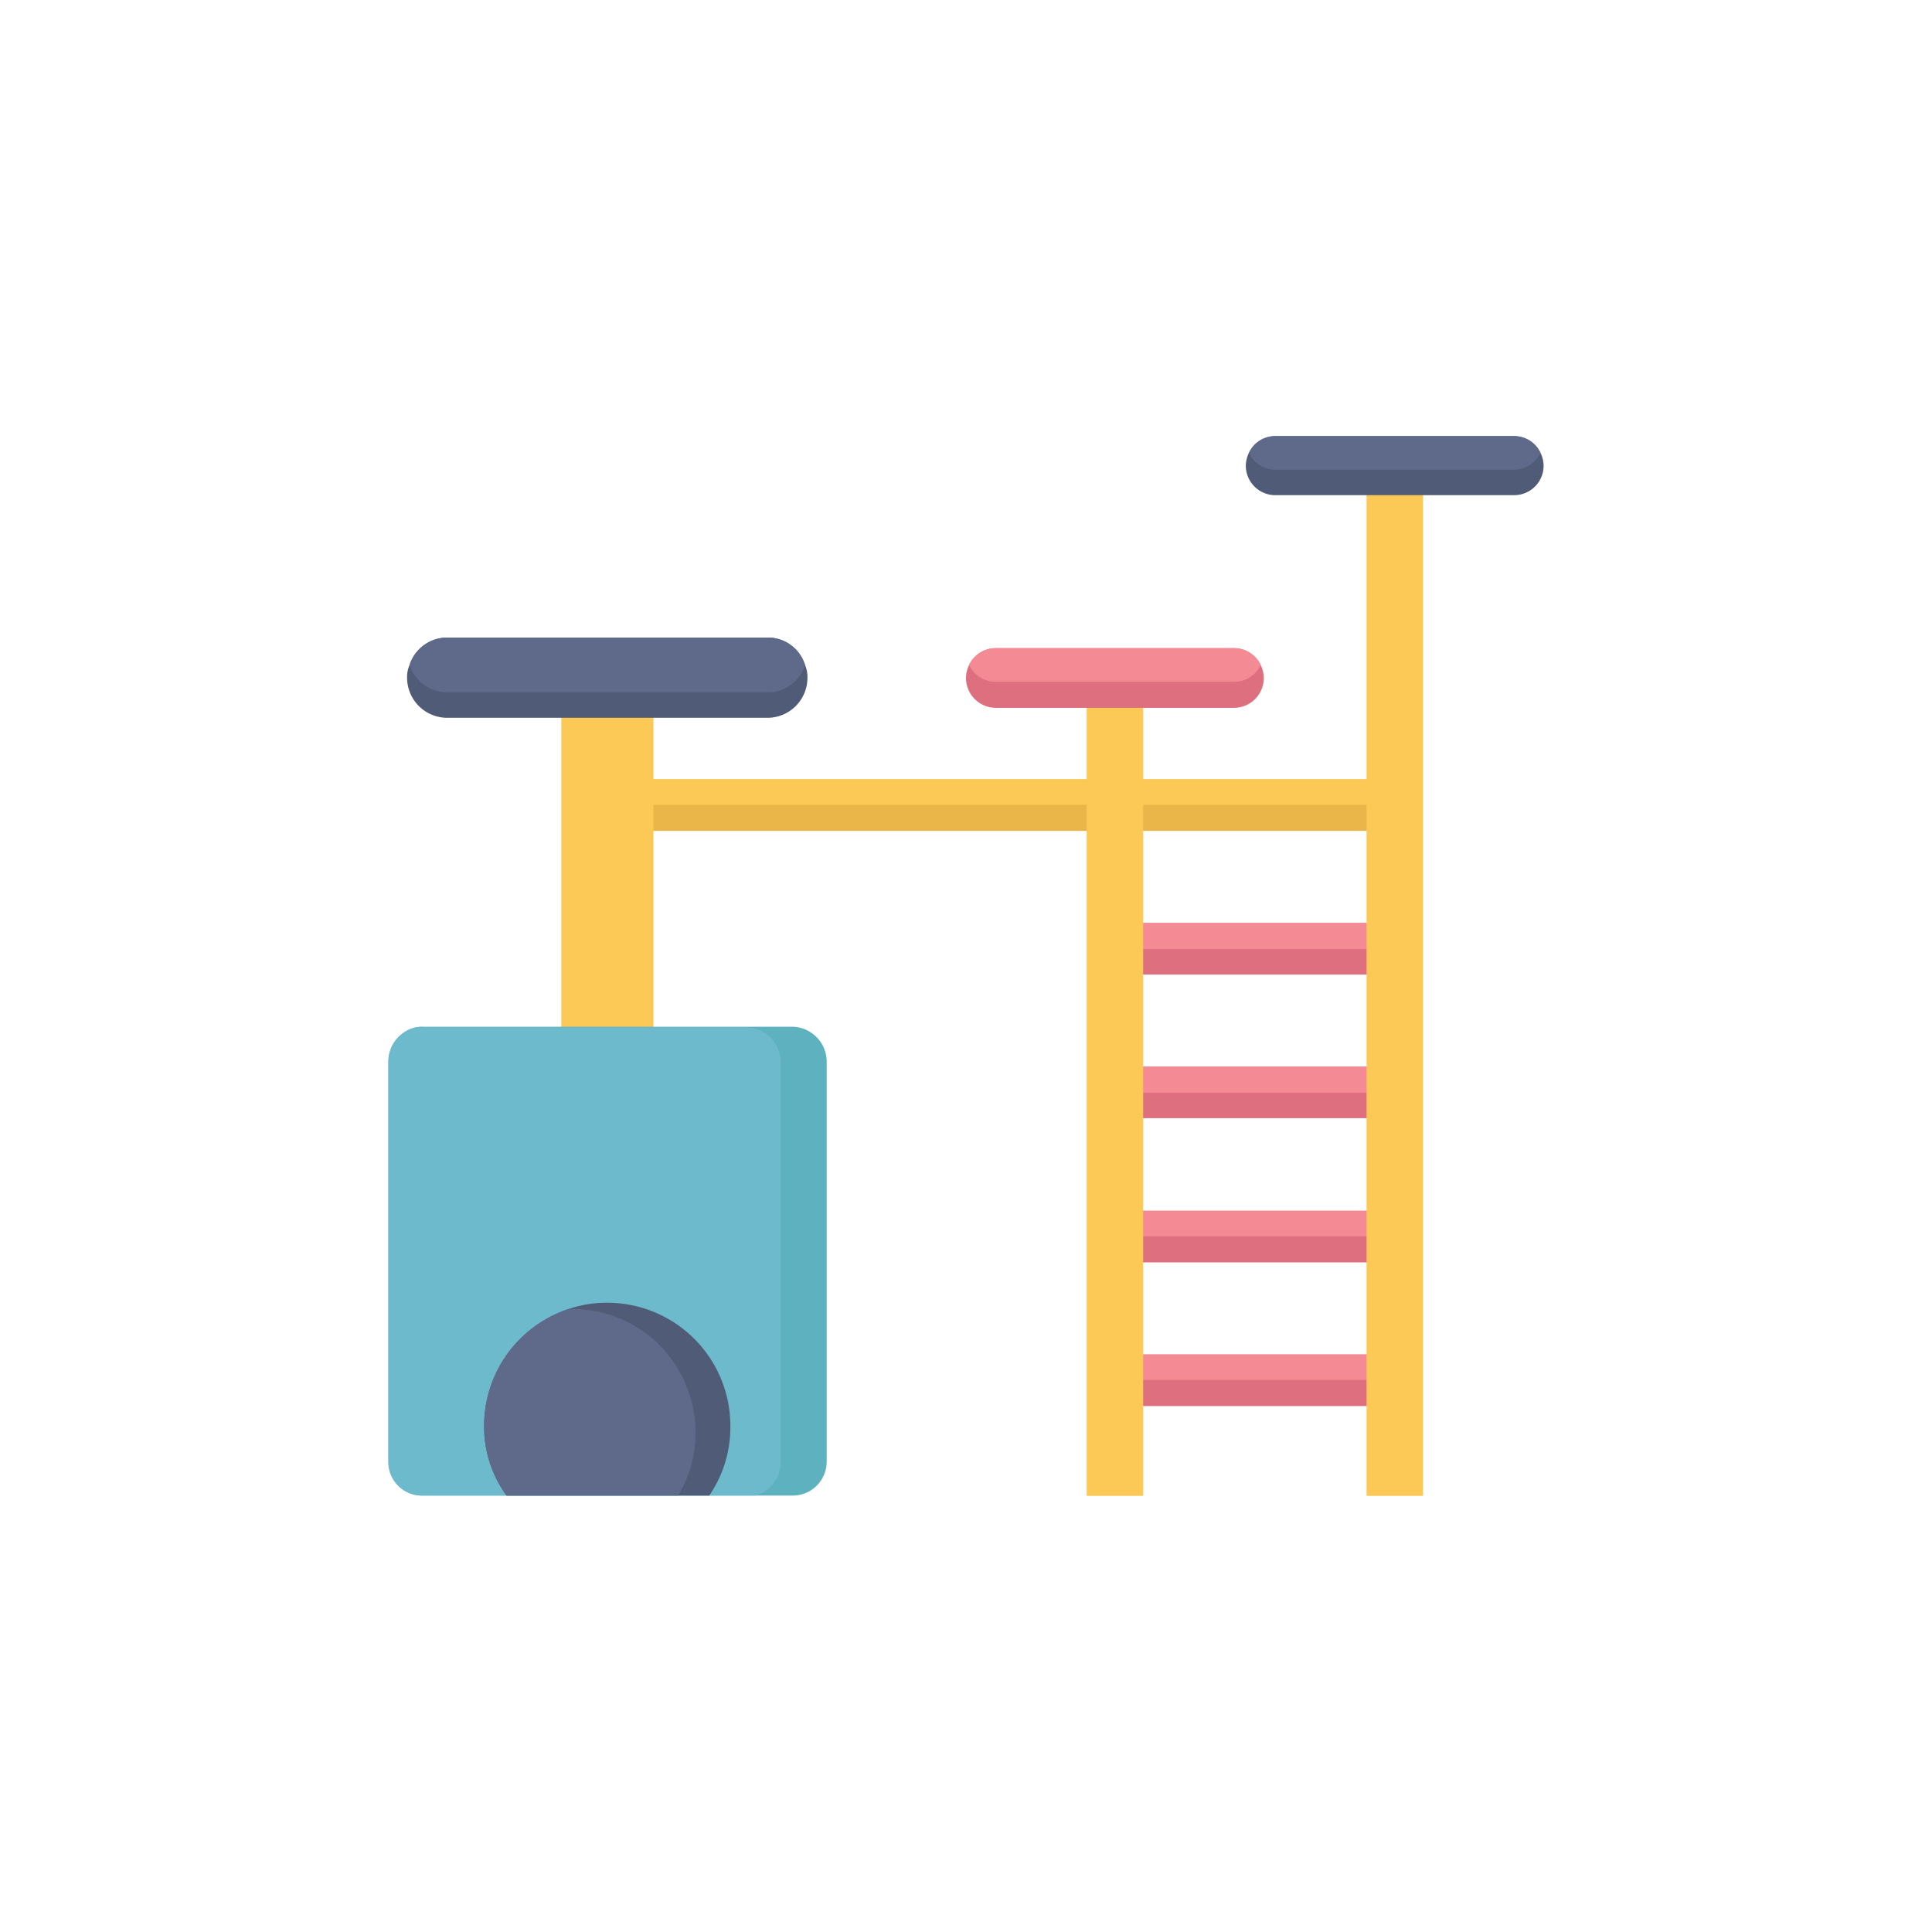 <svg xmlns="http://www.w3.org/2000/svg" viewBox="0 0 30 30"><defs><style>.cls-1{fill:#dd6f7f;}.cls-2{fill:#f48a94;}.cls-3{fill:#eab549;}.cls-4{fill:#fcc956;}.cls-5{fill:#5eb2bf;}.cls-6{fill:#6dbacc;}.cls-7{fill:#505b77;}.cls-8{fill:#5f6a8a;}</style></defs><g id="Layer_2" data-name="Layer 2"><rect class="cls-1" x="17.095" y="21.032" width="4.779" height="0.801"/><rect class="cls-2" x="17.095" y="21.032" width="4.779" height="0.396"/><rect class="cls-1" x="17.095" y="18.801" width="4.779" height="0.801"/><rect class="cls-2" x="17.095" y="18.801" width="4.779" height="0.396"/><rect class="cls-1" x="17.095" y="16.562" width="4.779" height="0.801"/><rect class="cls-2" x="17.095" y="16.562" width="4.779" height="0.405"/><rect class="cls-1" x="17.095" y="14.332" width="4.779" height="0.801"/><rect class="cls-2" x="17.095" y="14.332" width="4.779" height="0.405"/><rect class="cls-3" x="9.429" y="12.101" width="12.444" height="0.801"/><rect class="cls-4" x="8.716" y="10.525" width="1.431" height="6.261"/><path class="cls-5" d="M12.837,16.484V22.702a.527.527,0,0,1-.531.521H6.562a.521.521,0,0,1-.531-.521V16.484a.546.546,0,0,1,.425-.531.361.361,0,0,1,.106-.01h5.744A.544.544,0,0,1,12.837,16.484Z"/><path class="cls-6" d="M12.123,16.494v6.217a.538.538,0,0,1-.396.512h-5.165a.521.521,0,0,1-.531-.521V16.484a.546.546,0,0,1,.425-.531h5.136A.544.544,0,0,1,12.123,16.494Z"/><path class="cls-7" d="M11.341,22.151a1.874,1.874,0,0,1-.328,1.072H7.865a1.822,1.822,0,0,1-.348-1.072,1.911,1.911,0,0,1,1.313-1.825,1.809,1.809,0,0,1,.599-.097,1.912,1.912,0,0,1,1.912,1.921Z"/><path class="cls-8" d="M10.8,22.248a1.874,1.874,0,0,1-.27.975H7.865a1.822,1.822,0,0,1-.348-1.072,1.911,1.911,0,0,1,1.313-1.825H8.889a1.92,1.92,0,0,1,1.352.56A1.953,1.953,0,0,1,10.8,22.248Z"/><path class="cls-7" d="M12.538,10.528a.622.622,0,0,1-.618.618h-4.972a.624.624,0,0,1-.627-.618.475.475,0,0,1,.039-.203.615.615,0,0,1,.589-.425h4.972a.603.603,0,0,1,.579.425A.474.474,0,0,1,12.538,10.528Z"/><rect class="cls-4" x="21.22" y="7.409" width="0.877" height="15.819"/><rect class="cls-4" x="16.874" y="10.525" width="0.877" height="12.703"/><path class="cls-7" d="M23.969,7.226a.457.457,0,0,1-.463.463H19.808a.458.458,0,0,1-.463-.463.468.468,0,0,1,.463-.454h3.698a.468.468,0,0,1,.463.454Z"/><path class="cls-1" d="M19.624,10.528a.463.463,0,0,1-.463.463H15.463A.464.464,0,0,1,15,10.528a.468.468,0,0,1,.463-.463H19.161a.468.468,0,0,1,.463.463Z"/><rect class="cls-4" x="9.429" y="12.101" width="12.444" height="0.396"/><path class="cls-8" d="M12.5,10.325a.603.603,0,0,1-.579.425h-4.972a.615.615,0,0,1-.589-.425.615.615,0,0,1,.589-.425h4.972A.603.603,0,0,1,12.5,10.325Z"/><path class="cls-8" d="M23.921,7.033a.463.463,0,0,1-.415.261H19.808a.463.463,0,0,1-.415-.261.442.442,0,0,1,.415-.261h3.698A.442.442,0,0,1,23.921,7.033Z"/><path class="cls-2" d="M19.576,10.325a.452.452,0,0,1-.415.261H15.463a.452.452,0,0,1-.415-.261.452.452,0,0,1,.415-.261H19.161A.452.452,0,0,1,19.576,10.325Z"/></g></svg>